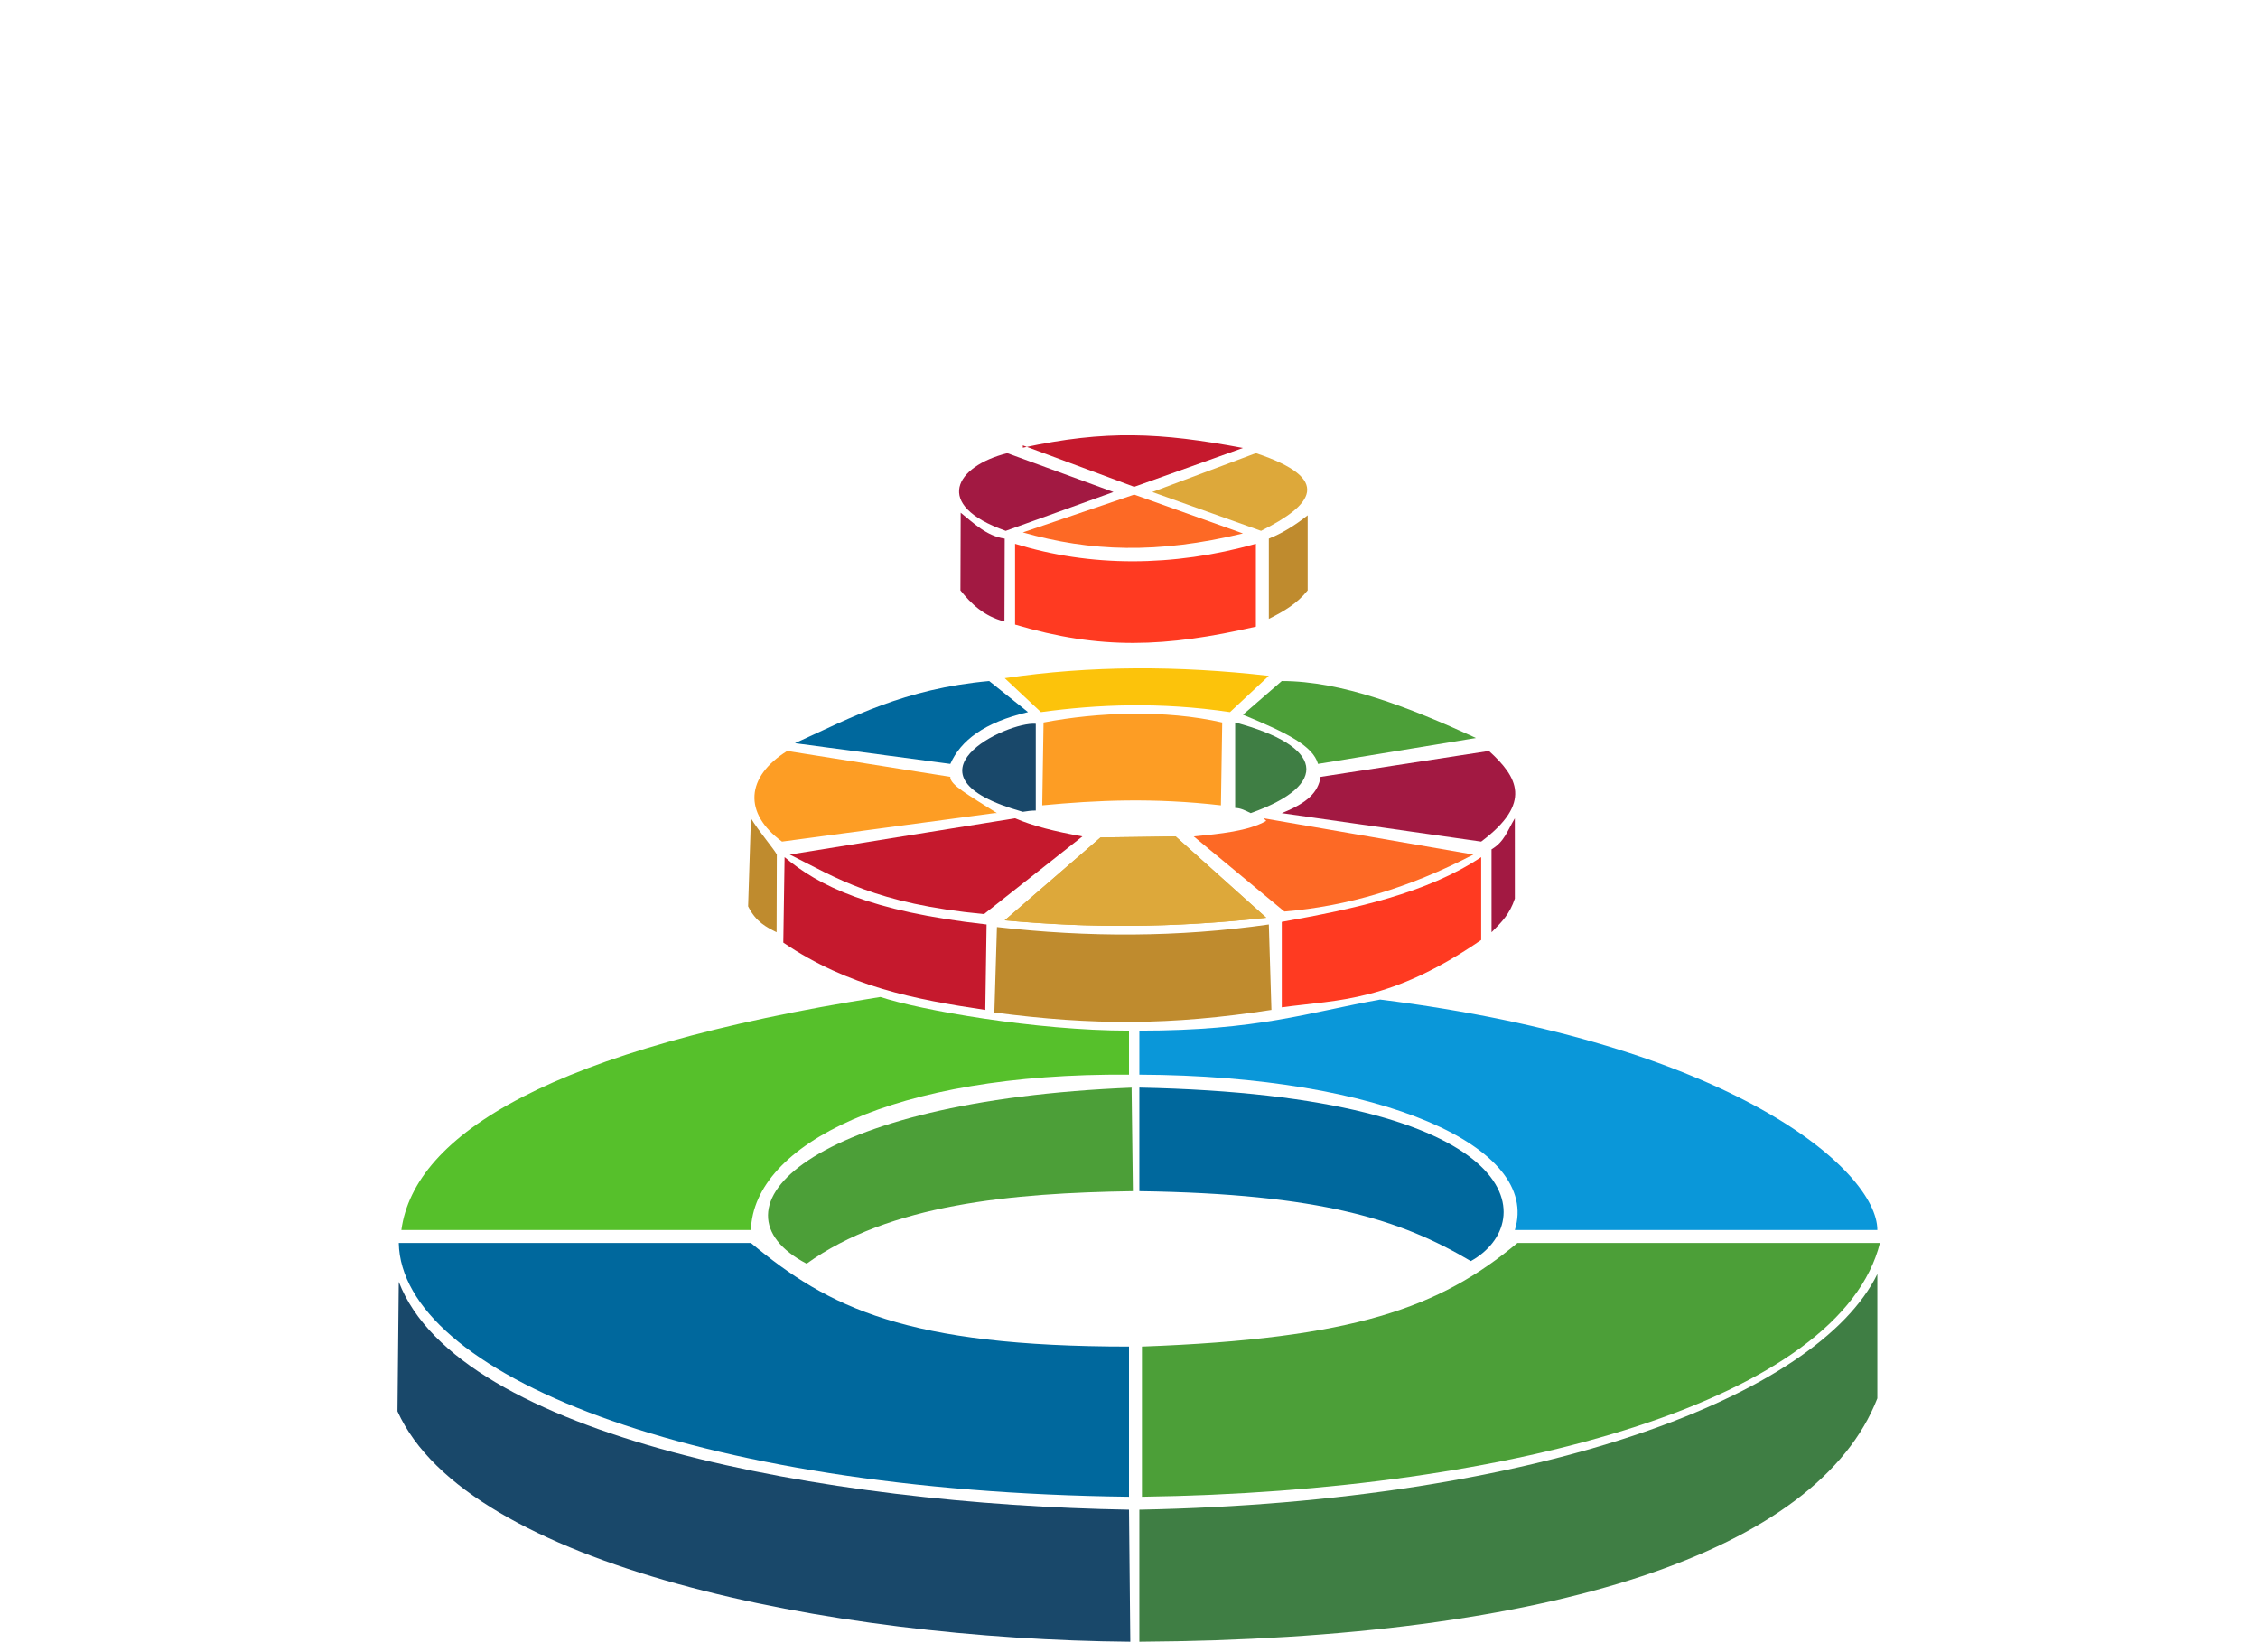 <svg aria-label="Economy Society Economy" viewBox="0 0 872 638" xmlns="http://www.w3.org/2000/svg">
  <path d="m402 275c22-3 46-4 73 0l15-14c-35-4-69-4-102 0.9z" fill="#fcc30b"/>
  <path d="m488 316 81 14c-25 13-49 20-73 22l-35-29c10-1 21-2 28-6zm-50-125 42 15c-33 8-59 7-85-0.4z" fill="#fd6925"/>
  <path d="m454 323c-9 0.1-18 0.3-29 0.4l-37 32c32 3 65 3 101-1z" fill="#dda83a"/>
  <path d="m384 314-82 11c-15-11-14-25 2-35l63 10c-0.3 3 7 7 18 14z" fill="#fd9d24"/>
  <path d="m403 279c21-4 47-5 69 0l-0.5 32c-26-3-48-2-69 0z" fill="#fd9d24"/>
  <path d="m303 331c13 11 33 21 78 26l-0.5 33c-27-4-53-9-78-26zm115-8c-11-2-19-4-26-7l-87 14c18 9 33 19 75 23zm-23-151 43 16 42-15c-32-6-53-7-85-0.1z" fill="#c5192d"/>
  <path d="m385 358c35 4 70 4 105-1l1 33c-39 6-69 6-107 1zm-95-42c3 5 9 12 10 14l-0.09 30c-4-2-8-4-11-10zm200-108c5-2 10-5 15-9v29c-4 5-9 8-15 11z" fill="#bf8b2e"/>
  <path d="m495 356c28-5 56-11 77-25v32c-35 24-55 23-77 26zm-103-146c29 9 61 9 93 0v32c-35 8-60 9-93-0.8z" fill="#ff3a21"/>
  <path d="m576 328c5-3 6-7 9-12l7e-3 31c-2 6-5 9-9 13zm-66-28 65-10c11 10 17 20-3 35l-77-11c10-4 14-8 15-14zm-139-102c5 4 10 9 17 10l-0.1 32c-8-2-13-7-17-12zm59-8-41-15c-20 5-29 20-0.6 30z" fill="#a21942"/>
  <path d="m340 385c15 5 60 13 96 13v17c-91-0.7-145 27-146 60h-135c5-37 58-70 185-90z" fill="#56c02b"/>
  <path d="m440 398v17c94 0.4 155 28 145 60h140c0-23-56-72-192-89-28 5-47 12-93 12z" fill="#0a97d9"/>
  <path d="m154 495c23 60 165 86 282 88l0.5 51c-116-1-256-29-283-89zm246-215v33c-2 0.03-3 0.2-5 0.5-50-14-6-35 5-34z" fill="#19486a"/>
  <path d="m437 420 0.5 40c-47 0.7-94 5-126 28-40-21 0-63 126-68zm4 100c82-3 115-15 145-40h140c-15 60-140 96-285 98zm39-244c17 7 27 12 29 19l61-10c-26-12-52-22-75-22z" fill="#4c9f38"/>
  <path d="m440 420c150 3 155 52 128 67-27-16-58-26-128-27zm-150 60c30 25 60 40 146 40v58c-170-2-281-48-282-98zm77-185-60-8c22-10 42-21 75-24l15 12c-17 4-26 11-30 20z" fill="#00689d"/>
  <path d="m440 583c155-3 262-44 285-91v48c-23 59-125 93-285 94zm37-304c34 9 37 24 6 35-2-1-4-2-6-2z" fill="#3f7e44"/>
  <path d="m454 323c-9 0.1-18 0.3-29 0.4l-37 32c32 3 65 3 101-1zm-9-133 40-15c30 10 22 20 2 30z" fill="#dda83a"/>
</svg>
